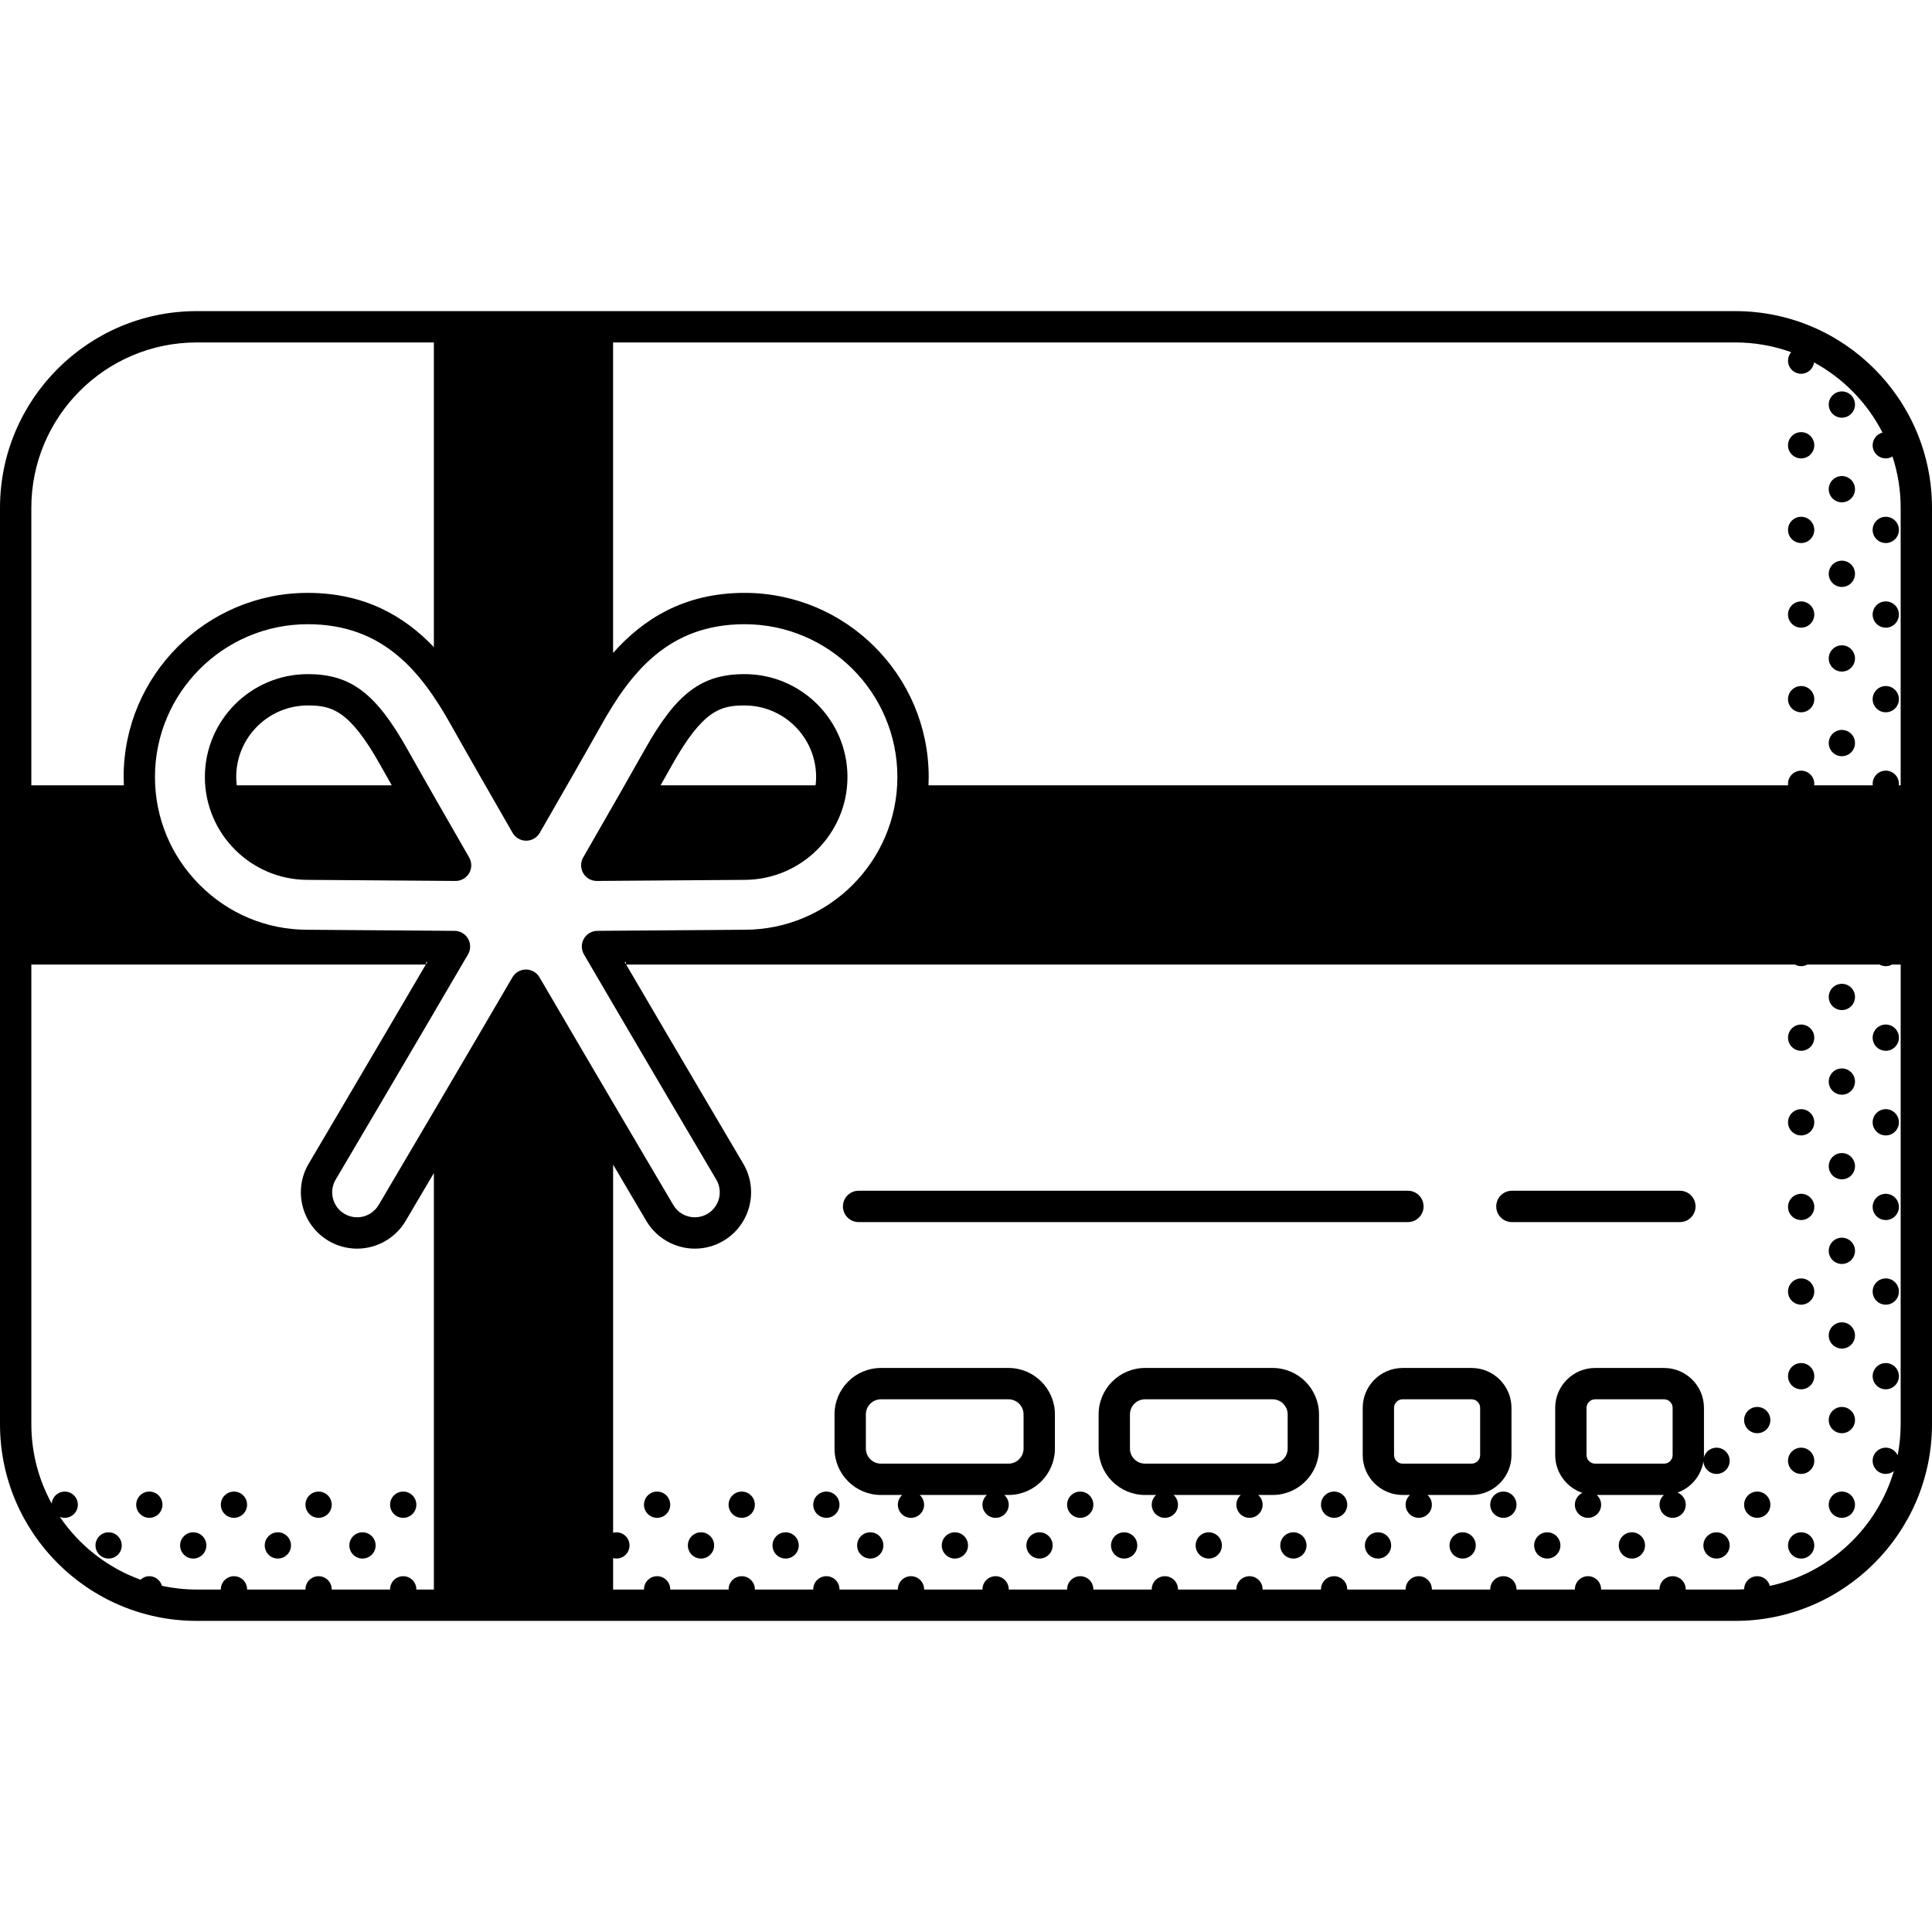 <svg id="Capa_1" enable-background="new 0 0 512 512" height="512" viewBox="0 0 512 512" width="512" xmlns="http://www.w3.org/2000/svg"><g><path d="m488.115 103.733c-1.921 0-3.479 1.557-3.479 3.479 0 1.921 1.557 3.479 3.479 3.479 1.921 0 3.479-1.558 3.479-3.479 0-1.922-1.557-3.479-3.479-3.479z"/><path d="m488.115 126.16c-1.921 0-3.479 1.557-3.479 3.478s1.557 3.479 3.479 3.479c1.921 0 3.479-1.558 3.479-3.479 0-1.92-1.557-3.478-3.479-3.478z"/><path d="m499.751 136.952c-1.921 0-3.479 1.557-3.479 3.478s1.557 3.479 3.479 3.479c1.921 0 3.479-1.558 3.479-3.479s-1.558-3.478-3.479-3.478z"/><path d="m488.115 148.587c-1.921 0-3.479 1.557-3.479 3.479 0 1.921 1.557 3.479 3.479 3.479 1.921 0 3.479-1.558 3.479-3.479 0-1.922-1.557-3.479-3.479-3.479z"/><path d="m499.751 159.379c-1.921 0-3.479 1.557-3.479 3.479 0 1.921 1.557 3.479 3.479 3.479 1.921 0 3.479-1.558 3.479-3.479 0-1.922-1.558-3.479-3.479-3.479z"/><path d="m488.115 171.014c-1.921 0-3.479 1.558-3.479 3.479 0 1.92 1.557 3.478 3.479 3.478 1.921 0 3.479-1.558 3.479-3.478 0-1.921-1.557-3.479-3.479-3.479z"/><path d="m499.751 181.806c-1.921 0-3.479 1.557-3.479 3.478s1.557 3.479 3.479 3.479c1.921 0 3.479-1.558 3.479-3.479s-1.558-3.478-3.479-3.478z"/><path d="m488.115 193.441c-1.921 0-3.479 1.558-3.479 3.479 0 1.922 1.557 3.479 3.479 3.479 1.921 0 3.479-1.557 3.479-3.479 0-1.921-1.557-3.479-3.479-3.479z"/><circle cx="488.115" cy="264.201" r="3.479"/><path d="m499.751 271.514c-1.921 0-3.479 1.557-3.479 3.478 0 1.922 1.557 3.479 3.479 3.479 1.921 0 3.479-1.557 3.479-3.479 0-1.921-1.558-3.478-3.479-3.478z"/><circle cx="488.115" cy="286.628" r="3.479"/><path d="m499.751 293.941c-1.921 0-3.479 1.558-3.479 3.479s1.557 3.478 3.479 3.478c1.921 0 3.479-1.557 3.479-3.478 0-1.922-1.558-3.479-3.479-3.479z"/><path d="m488.115 305.576c-1.921 0-3.479 1.558-3.479 3.479s1.557 3.479 3.479 3.479c1.921 0 3.479-1.558 3.479-3.479s-1.557-3.479-3.479-3.479z"/><path d="m499.751 316.367c-1.921 0-3.479 1.558-3.479 3.479s1.557 3.479 3.479 3.479c1.921 0 3.479-1.557 3.479-3.479 0-1.92-1.558-3.479-3.479-3.479z"/><path d="m488.115 328.003c-1.921 0-3.479 1.558-3.479 3.479s1.557 3.479 3.479 3.479c1.921 0 3.479-1.558 3.479-3.479s-1.557-3.479-3.479-3.479z"/><path d="m499.751 338.795c-1.921 0-3.479 1.558-3.479 3.479s1.557 3.479 3.479 3.479c1.921 0 3.479-1.558 3.479-3.479 0-1.922-1.558-3.479-3.479-3.479z"/><path d="m488.115 350.43c-1.921 0-3.479 1.558-3.479 3.478 0 1.921 1.557 3.479 3.479 3.479 1.921 0 3.479-1.558 3.479-3.479 0-1.92-1.557-3.478-3.479-3.478z"/><path d="m499.751 361.222c-1.921 0-3.479 1.557-3.479 3.478s1.557 3.479 3.479 3.479c1.921 0 3.479-1.558 3.479-3.479s-1.558-3.478-3.479-3.478z"/><path d="m488.115 372.857c-1.921 0-3.479 1.558-3.479 3.479s1.557 3.479 3.479 3.479c1.921 0 3.479-1.558 3.479-3.479s-1.557-3.479-3.479-3.479z"/><path d="m488.115 395.284c-1.921 0-3.479 1.558-3.479 3.478 0 1.921 1.557 3.479 3.479 3.479 1.921 0 3.479-1.558 3.479-3.479 0-1.92-1.557-3.478-3.479-3.478z"/><path d="m477.324 114.524c-1.921 0-3.479 1.558-3.479 3.479s1.558 3.479 3.479 3.479 3.479-1.557 3.479-3.479c0-1.921-1.558-3.479-3.479-3.479z"/><path d="m477.324 136.952c-1.921 0-3.479 1.557-3.479 3.478s1.558 3.479 3.479 3.479 3.479-1.558 3.479-3.479-1.558-3.478-3.479-3.478z"/><path d="m477.324 159.379c-1.921 0-3.479 1.557-3.479 3.479 0 1.921 1.558 3.479 3.479 3.479s3.479-1.558 3.479-3.479c0-1.922-1.558-3.479-3.479-3.479z"/><path d="m477.324 181.806c-1.921 0-3.479 1.557-3.479 3.478s1.558 3.479 3.479 3.479 3.479-1.558 3.479-3.479-1.558-3.478-3.479-3.478z"/><path d="m477.324 271.514c-1.921 0-3.479 1.557-3.479 3.478 0 1.922 1.558 3.479 3.479 3.479s3.479-1.557 3.479-3.479c0-1.921-1.558-3.478-3.479-3.478z"/><path d="m477.324 293.941c-1.921 0-3.479 1.558-3.479 3.479s1.558 3.478 3.479 3.478 3.479-1.557 3.479-3.478c0-1.922-1.558-3.479-3.479-3.479z"/><path d="m477.324 316.367c-1.921 0-3.479 1.558-3.479 3.479s1.558 3.479 3.479 3.479 3.479-1.557 3.479-3.479c0-1.92-1.558-3.479-3.479-3.479z"/><path d="m477.324 338.795c-1.921 0-3.479 1.558-3.479 3.479s1.558 3.479 3.479 3.479 3.479-1.558 3.479-3.479c0-1.922-1.558-3.479-3.479-3.479z"/><path d="m477.324 361.222c-1.921 0-3.479 1.557-3.479 3.478s1.558 3.479 3.479 3.479 3.479-1.558 3.479-3.479-1.558-3.478-3.479-3.478z"/><path d="m465.689 372.857c-1.922 0-3.479 1.558-3.479 3.479s1.557 3.479 3.479 3.479c1.921 0 3.478-1.558 3.478-3.479s-1.558-3.479-3.478-3.479z"/><path d="m477.324 383.649c-1.921 0-3.479 1.558-3.479 3.479s1.558 3.479 3.479 3.479 3.479-1.558 3.479-3.479c0-1.922-1.558-3.479-3.479-3.479z"/><path d="m465.689 395.284c-1.922 0-3.479 1.558-3.479 3.478 0 1.921 1.557 3.479 3.479 3.479 1.921 0 3.478-1.558 3.478-3.479 0-1.92-1.558-3.478-3.478-3.478z"/><path d="m477.324 406.075c-1.921 0-3.479 1.558-3.479 3.479s1.558 3.479 3.479 3.479 3.479-1.558 3.479-3.479c0-1.92-1.558-3.479-3.479-3.479z"/><path d="m454.897 383.649c-1.627 0-2.982 1.122-3.362 2.63.014-.221.034-.441.034-.666v-12.517c0-5.828-4.742-10.57-10.57-10.57h-18.285c-5.829 0-10.57 4.742-10.57 10.57v12.517c0 4.653 3.026 8.605 7.211 10.014-1.178.557-1.998 1.747-1.998 3.136 0 1.921 1.557 3.479 3.479 3.479 1.921 0 3.479-1.558 3.479-3.479 0-1.028-.455-1.943-1.164-2.58h17.798c-.709.637-1.164 1.551-1.164 2.58 0 1.921 1.557 3.479 3.479 3.479 1.921 0 3.478-1.558 3.478-3.479 0-1.455-.895-2.697-2.162-3.217 3.575-1.292 6.253-4.455 6.852-8.304.062 1.867 1.585 3.364 3.467 3.364 1.921 0 3.479-1.558 3.479-3.479-.002-1.921-1.56-3.478-3.481-3.478zm-34.45-10.553c0-1.249 1.017-2.266 2.267-2.266h18.285c1.249 0 2.266 1.017 2.266 2.266v12.517c0 1.25-1.017 2.266-2.266 2.266h-18.285c-1.25 0-2.267-1.017-2.267-2.266z"/><path d="m454.897 406.075c-1.921 0-3.479 1.558-3.479 3.479s1.558 3.479 3.479 3.479 3.479-1.558 3.479-3.479c0-1.92-1.558-3.479-3.479-3.479z"/><path d="m432.47 406.075c-1.921 0-3.479 1.558-3.479 3.479s1.558 3.479 3.479 3.479 3.479-1.558 3.479-3.479c0-1.92-1.558-3.479-3.479-3.479z"/><path d="m398.407 395.284c-1.921 0-3.479 1.558-3.479 3.478 0 1.921 1.557 3.479 3.479 3.479s3.479-1.558 3.479-3.479c0-1.92-1.558-3.478-3.479-3.478z"/><path d="m410.043 406.075c-1.921 0-3.479 1.558-3.479 3.479s1.557 3.479 3.479 3.479c1.921 0 3.479-1.558 3.479-3.479 0-1.92-1.558-3.479-3.479-3.479z"/><path d="m387.616 406.075c-1.921 0-3.478 1.558-3.478 3.479s1.557 3.479 3.478 3.479 3.479-1.558 3.479-3.479c0-1.92-1.558-3.479-3.479-3.479z"/><path d="m353.553 395.284c-1.921 0-3.479 1.558-3.479 3.478 0 1.921 1.557 3.479 3.479 3.479s3.479-1.558 3.479-3.479c0-1.92-1.558-3.478-3.479-3.478z"/><path d="m365.189 406.075c-1.921 0-3.478 1.558-3.478 3.479s1.557 3.479 3.478 3.479 3.479-1.558 3.479-3.479c0-1.92-1.558-3.479-3.479-3.479z"/><path d="m342.762 406.075c-1.921 0-3.479 1.558-3.479 3.479s1.557 3.479 3.479 3.479c1.921 0 3.479-1.558 3.479-3.479 0-1.92-1.558-3.479-3.479-3.479z"/><path d="m320.335 406.075c-1.921 0-3.479 1.558-3.479 3.479s1.557 3.479 3.479 3.479c1.921 0 3.479-1.558 3.479-3.479 0-1.92-1.558-3.479-3.479-3.479z"/><path d="m286.272 395.284c-1.921 0-3.479 1.558-3.479 3.478 0 1.921 1.557 3.479 3.479 3.479s3.479-1.558 3.479-3.479c0-1.92-1.558-3.478-3.479-3.478z"/><path d="m297.908 406.075c-1.921 0-3.479 1.558-3.479 3.479s1.557 3.479 3.479 3.479c1.921 0 3.479-1.558 3.479-3.479 0-1.92-1.558-3.479-3.479-3.479z"/><path d="m275.481 406.075c-1.921 0-3.479 1.558-3.479 3.479s1.558 3.479 3.479 3.479 3.479-1.558 3.479-3.479c0-1.92-1.558-3.479-3.479-3.479z"/><path d="m253.054 406.075c-1.921 0-3.479 1.558-3.479 3.479s1.558 3.479 3.479 3.479 3.479-1.558 3.479-3.479c0-1.92-1.558-3.479-3.479-3.479z"/><path d="m218.991 395.284c-1.921 0-3.479 1.558-3.479 3.478 0 1.921 1.558 3.479 3.479 3.479s3.479-1.558 3.479-3.479c0-1.92-1.558-3.478-3.479-3.478z"/><path d="m230.627 406.075c-1.921 0-3.479 1.558-3.479 3.479s1.558 3.479 3.479 3.479 3.479-1.558 3.479-3.479c-.001-1.92-1.558-3.479-3.479-3.479z"/><path d="m196.564 395.284c-1.921 0-3.479 1.558-3.479 3.478 0 1.921 1.557 3.479 3.479 3.479 1.921 0 3.479-1.558 3.479-3.479 0-1.92-1.558-3.478-3.479-3.478z"/><path d="m208.2 406.075c-1.921 0-3.479 1.558-3.479 3.479s1.557 3.479 3.479 3.479c1.921 0 3.479-1.558 3.479-3.479-.001-1.92-1.558-3.479-3.479-3.479z"/><path d="m174.137 395.284c-1.921 0-3.479 1.558-3.479 3.478 0 1.921 1.557 3.479 3.479 3.479 1.921 0 3.479-1.558 3.479-3.479 0-1.92-1.558-3.478-3.479-3.478z"/><path d="m185.773 406.075c-1.921 0-3.479 1.558-3.479 3.479s1.557 3.479 3.479 3.479c1.921 0 3.479-1.558 3.479-3.479-.001-1.92-1.558-3.479-3.479-3.479z"/><path d="m103.377 398.763c0 1.921 1.558 3.479 3.479 3.479s3.479-1.558 3.479-3.479-1.558-3.478-3.479-3.478c-1.921-.001-3.479 1.557-3.479 3.478z"/><path d="m84.429 395.284c-1.921 0-3.479 1.558-3.479 3.478 0 1.921 1.557 3.479 3.479 3.479 1.921 0 3.479-1.558 3.479-3.479 0-1.92-1.558-3.478-3.479-3.478z"/><circle cx="96.064" cy="409.554" r="3.479"/><path d="m62.002 395.284c-1.921 0-3.479 1.558-3.479 3.478 0 1.921 1.558 3.479 3.479 3.479s3.479-1.558 3.479-3.479c-.001-1.92-1.558-3.478-3.479-3.478z"/><path d="m73.637 406.075c-1.921 0-3.479 1.558-3.479 3.479s1.558 3.479 3.479 3.479 3.479-1.558 3.479-3.479c0-1.92-1.557-3.479-3.479-3.479z"/><path d="m39.575 395.284c-1.921 0-3.479 1.558-3.479 3.478 0 1.921 1.558 3.479 3.479 3.479s3.479-1.558 3.479-3.479c0-1.92-1.558-3.478-3.479-3.478z"/><path d="m51.21 406.075c-1.921 0-3.479 1.558-3.479 3.479s1.557 3.479 3.479 3.479c1.921 0 3.479-1.558 3.479-3.479 0-1.92-1.557-3.479-3.479-3.479z"/><path d="m28.784 406.075c-1.921 0-3.479 1.558-3.479 3.479s1.557 3.479 3.479 3.479c1.921 0 3.479-1.558 3.479-3.479-.001-1.92-1.558-3.479-3.479-3.479z"/><path d="m459.878 82.45h-407.755c-28.741 0-52.123 23.382-52.123 52.123v242.854c0 28.741 23.382 52.123 52.123 52.123h407.754c28.74 0 52.122-23.382 52.122-52.123v-242.854c.001-28.741-23.381-52.123-52.121-52.123zm-451.574 52.123c0-24.162 19.657-43.819 43.819-43.819h62.855v80.742c-7.751-8.143-18.284-14.375-33.424-14.375-26.903 0-48.791 21.887-48.791 48.79 0 .737.021 1.472.054 2.205h-24.513zm106.674 286.673h-4.649c0-.019.006-.037.006-.056 0-1.921-1.558-3.479-3.479-3.479s-3.479 1.557-3.479 3.479c0 .019.005.037.006.056h-15.481c0-.019.006-.037.006-.056 0-1.921-1.558-3.479-3.479-3.479s-3.479 1.557-3.479 3.479c0 .019.005.037.006.056h-15.481c0-.019.006-.037.006-.056 0-1.921-1.558-3.479-3.479-3.479s-3.479 1.557-3.479 3.479c0 .019.005.037.006.056h-6.405c-3.16 0-6.239-.344-9.21-.982-.408-1.469-1.74-2.552-3.338-2.552-.907 0-1.726.355-2.345.924-8.758-3.175-16.224-9.064-21.377-16.649.401.161.836.255 1.295.255 1.921 0 3.479-1.558 3.479-3.479s-1.558-3.478-3.479-3.478c-1.82 0-3.297 1.403-3.449 3.183-3.436-6.249-5.395-13.419-5.395-21.04v-121.814h104.535c.027-.047.055-.307.082-.679l.314.002c-.131.224-.264.452-.396.677-13.851 23.674-30.883 52.52-31.041 52.787-4.182 7.083-1.823 16.248 5.259 20.43 2.298 1.357 4.917 2.074 7.576 2.074 5.257 0 10.183-2.81 12.856-7.334l.235-.398c1.489-2.523 4.056-6.874 7.254-12.3v110.373zm20.821-162.247c-12.634 21.657-30.157 51.363-35.226 59.952l-.235.397c-1.185 2.006-3.371 3.252-5.705 3.252-1.174 0-2.333-.318-3.353-.92-3.14-1.854-4.186-5.918-2.334-9.054.171-.29 20.47-34.663 35.078-59.695.746-1.279.755-2.86.022-4.147s-2.096-2.086-3.577-2.098l-38.994-.289c-10.76 0-20.897-4.215-28.542-11.871-7.651-7.66-11.865-17.823-11.865-28.615 0-22.325 18.162-40.486 40.487-40.486 20.192 0 30.182 12.838 37.969 26.712 4.523 8.058 11.371 19.988 16.319 28.578.741 1.287 2.113 2.08 3.598 2.08s2.856-.793 3.598-2.08c4.948-8.59 11.796-20.52 16.319-28.578 7.787-13.874 17.777-26.712 37.969-26.712 22.325 0 40.487 18.162 40.487 40.485 0 22.325-18.162 40.487-40.518 40.487l-38.992.29c-1.481.011-2.844.811-3.577 2.098-.733 1.288-.724 2.868.022 4.147 14.341 24.573 34.907 59.405 35.076 59.69 1.854 3.141.809 7.204-2.332 9.058-1.019.602-2.179.92-3.353.92-2.369 0-4.502-1.216-5.705-3.251l-.062-.105c-3.575-6.055-22.082-37.417-35.4-60.245-.744-1.276-2.109-2.06-3.586-2.06-1.479 0-2.844.784-3.588 2.06zm367.897 118.428c0 2.822-.278 5.579-.79 8.253-.55-1.197-1.752-2.032-3.155-2.032-1.921 0-3.479 1.558-3.479 3.479s1.557 3.479 3.479 3.479c.812 0 1.549-.29 2.141-.755-4.521 15.261-17.139 27.071-32.861 30.426-.403-1.476-1.739-2.566-3.342-2.566-1.919 0-3.474 1.553-3.478 3.471-.773.041-1.55.064-2.333.064h-13.143c0-.019.006-.037.006-.056 0-1.921-1.557-3.479-3.478-3.479s-3.479 1.557-3.479 3.479c0 .019.005.037.006.056h-15.481c0-.019.006-.037.006-.056 0-1.921-1.557-3.479-3.479-3.479-1.921 0-3.479 1.557-3.479 3.479 0 .019.005.037.006.056h-15.483c0-.019.006-.037.006-.056 0-1.921-1.557-3.479-3.479-3.479s-3.479 1.557-3.479 3.479c0 .019.005.037.006.056h-15.481c0-.019.006-.037.006-.056 0-1.921-1.557-3.479-3.479-3.479s-3.479 1.557-3.479 3.479c0 .019.005.037.006.056h-15.481c0-.019.006-.037.006-.056 0-1.921-1.557-3.479-3.479-3.479s-3.479 1.557-3.479 3.479c0 .019.005.037.006.056h-15.481c0-.019.006-.037.006-.056 0-1.921-1.557-3.479-3.479-3.479-1.921 0-3.479 1.557-3.479 3.479 0 .019.005.037.006.056h-15.481c0-.019.006-.037.006-.056 0-1.921-1.557-3.479-3.479-3.479-1.921 0-3.479 1.557-3.479 3.479 0 .019.005.037.006.056h-15.481c0-.019.006-.037.006-.056 0-1.921-1.557-3.479-3.479-3.479s-3.479 1.557-3.479 3.479c0 .019.005.037.006.056h-15.481c0-.019.006-.037.006-.056 0-1.921-1.558-3.479-3.479-3.479s-3.479 1.557-3.479 3.479c0 .019.005.037.006.056h-15.481c0-.019.006-.037.006-.056 0-1.921-1.558-3.479-3.479-3.479s-3.479 1.557-3.479 3.479c0 .019.005.037.006.056h-15.481c0-.019.006-.037.006-.056 0-1.921-1.558-3.479-3.479-3.479s-3.479 1.557-3.479 3.479c0 .019.005.037.006.056h-15.481c0-.019.006-.037.006-.056 0-1.921-1.557-3.479-3.479-3.479-1.921 0-3.479 1.557-3.479 3.479 0 .019.005.037.006.056h-15.481c0-.019.006-.037.006-.056 0-1.921-1.557-3.479-3.479-3.479-1.921 0-3.479 1.557-3.479 3.479 0 .019.005.037.006.056h-8.189v-8.336c.28.073.568.124.87.124 1.921 0 3.479-1.558 3.479-3.479s-1.558-3.479-3.479-3.479c-.302 0-.591.051-.87.124v-97.563c4.225 7.172 7.457 12.648 8.745 14.83l.063.106c2.672 4.522 7.597 7.332 12.855 7.332 2.658 0 5.277-.717 7.576-2.074 7.082-4.182 9.442-13.347 5.257-20.434-.157-.266-17.504-29.645-31.435-53.458l.314-.002c.027.372.055.631.082.678h309.735c.493.27 1.054.43 1.657.43s1.164-.16 1.657-.43h19.113c.493.27 1.054.43 1.657.43.602 0 1.164-.16 1.657-.43h2.288zm0-169.311h-.504c.016-.134.037-.267.037-.405 0-1.922-1.557-3.479-3.479-3.479-1.921 0-3.479 1.557-3.479 3.479 0 .138.021.271.037.405h-15.544c.016-.134.037-.267.037-.405 0-1.922-1.558-3.479-3.479-3.479s-3.479 1.557-3.479 3.479c0 .138.021.271.038.405h-227.821c.033-.731.056-1.466.056-2.206 0-26.902-21.888-48.79-48.791-48.79-16.088 0-26.977 7.035-34.85 15.924v-82.29h297.402c5.195 0 10.179.914 14.807 2.581-.516.606-.839 1.382-.839 2.241 0 1.921 1.558 3.479 3.479 3.479 1.757 0 3.195-1.307 3.431-3 7.756 4.221 14.093 10.723 18.129 18.592-1.499.387-2.611 1.737-2.611 3.356 0 1.921 1.557 3.479 3.479 3.479.652 0 1.255-.19 1.776-.503 1.401 4.283 2.169 8.849 2.169 13.594v73.543z"/><path d="m107.99 198.612c-8.376-14.923-15.047-19.959-26.435-19.959-15.031 0-27.26 12.229-27.26 27.259 0 15.031 12.229 27.26 27.229 27.26l39.181.29h.031c1.476 0 2.843-.784 3.587-2.061.75-1.286.754-2.873.011-4.164-4.963-8.616-11.826-20.576-16.344-28.625zm-45.252 9.504c-.084-.725-.139-1.459-.139-2.206 0-10.452 8.503-18.955 18.956-18.955 6.265 0 10.985 1.094 19.194 15.72.935 1.666 1.974 3.505 3.072 5.44h-41.083z"/><path d="m158.145 233.461h.031l39.087-.29c15.067-.01 27.323-12.235 27.323-27.26 0-15.031-12.229-27.26-27.26-27.26-11.388 0-18.059 5.037-26.434 19.959-3.603 6.418-9.102 16.049-16.344 28.625-.742 1.29-.738 2.878.011 4.163.743 1.279 2.109 2.063 3.586 2.063zm19.987-30.785c8.209-14.626 12.929-15.72 19.193-15.72 10.452 0 18.956 8.503 18.956 18.956 0 .747-.055 1.48-.14 2.205h-41.081c1.136-2.003 2.17-3.834 3.072-5.441z"/><path d="m267.265 362.526h-33.812c-6.779 0-12.295 5.515-12.295 12.295v9.067c0 6.779 5.515 12.295 12.295 12.295h5.65c-.71.637-1.165 1.551-1.165 2.58 0 1.921 1.558 3.479 3.479 3.479s3.479-1.558 3.479-3.479c0-1.028-.455-1.943-1.165-2.58h17.799c-.71.637-1.165 1.551-1.165 2.58 0 1.921 1.558 3.479 3.479 3.479s3.479-1.558 3.479-3.479c0-1.028-.455-1.943-1.164-2.58h1.106c6.779 0 12.295-5.516 12.295-12.295v-9.067c0-6.78-5.515-12.295-12.295-12.295zm3.991 21.362c0 2.201-1.79 3.991-3.991 3.991h-33.812c-2.201 0-3.991-1.79-3.991-3.991v-9.067c0-2.201 1.79-3.991 3.991-3.991h33.812c2.201 0 3.991 1.79 3.991 3.991z"/><path d="m337.253 362.526h-33.813c-6.778 0-12.294 5.515-12.294 12.295v9.067c0 6.779 5.515 12.295 12.294 12.295h2.945c-.71.637-1.164 1.551-1.164 2.58 0 1.921 1.557 3.479 3.479 3.479 1.921 0 3.479-1.558 3.479-3.479 0-1.028-.455-1.943-1.164-2.58h17.799c-.71.637-1.164 1.551-1.164 2.58 0 1.921 1.557 3.479 3.479 3.479 1.921 0 3.479-1.558 3.479-3.479 0-1.028-.455-1.943-1.164-2.58h3.812c6.779 0 12.295-5.516 12.295-12.295v-9.067c-.004-6.78-5.519-12.295-12.298-12.295zm3.991 21.362c0 2.201-1.79 3.991-3.991 3.991h-33.813c-2.2 0-3.99-1.79-3.99-3.991v-9.067c0-2.201 1.79-3.991 3.99-3.991h33.813c2.201 0 3.991 1.79 3.991 3.991z"/><path d="m400.558 385.613v-12.517c0-5.828-4.742-10.57-10.57-10.57h-18.285c-5.829 0-10.57 4.742-10.57 10.57v12.517c0 5.828 4.742 10.57 10.57 10.57h1.963c-.71.637-1.164 1.551-1.164 2.58 0 1.921 1.557 3.479 3.479 3.479s3.479-1.558 3.479-3.479c0-1.028-.455-1.943-1.164-2.58h11.694c5.826 0 10.568-4.742 10.568-10.57zm-8.304 0c0 1.25-1.017 2.266-2.266 2.266h-18.285c-1.25 0-2.267-1.017-2.267-2.266v-12.517c0-1.249 1.017-2.266 2.267-2.266h18.285c1.249 0 2.266 1.017 2.266 2.266z"/><path d="m377.262 319.713c0-2.293-1.859-4.152-4.152-4.152h-145.572c-2.293 0-4.152 1.859-4.152 4.152s1.859 4.152 4.152 4.152h145.572c2.293 0 4.152-1.859 4.152-4.152z"/><path d="m400.669 323.865h44.52c2.293 0 4.152-1.859 4.152-4.152s-1.859-4.152-4.152-4.152h-44.52c-2.293 0-4.152 1.859-4.152 4.152s1.86 4.152 4.152 4.152z"/></g></svg>